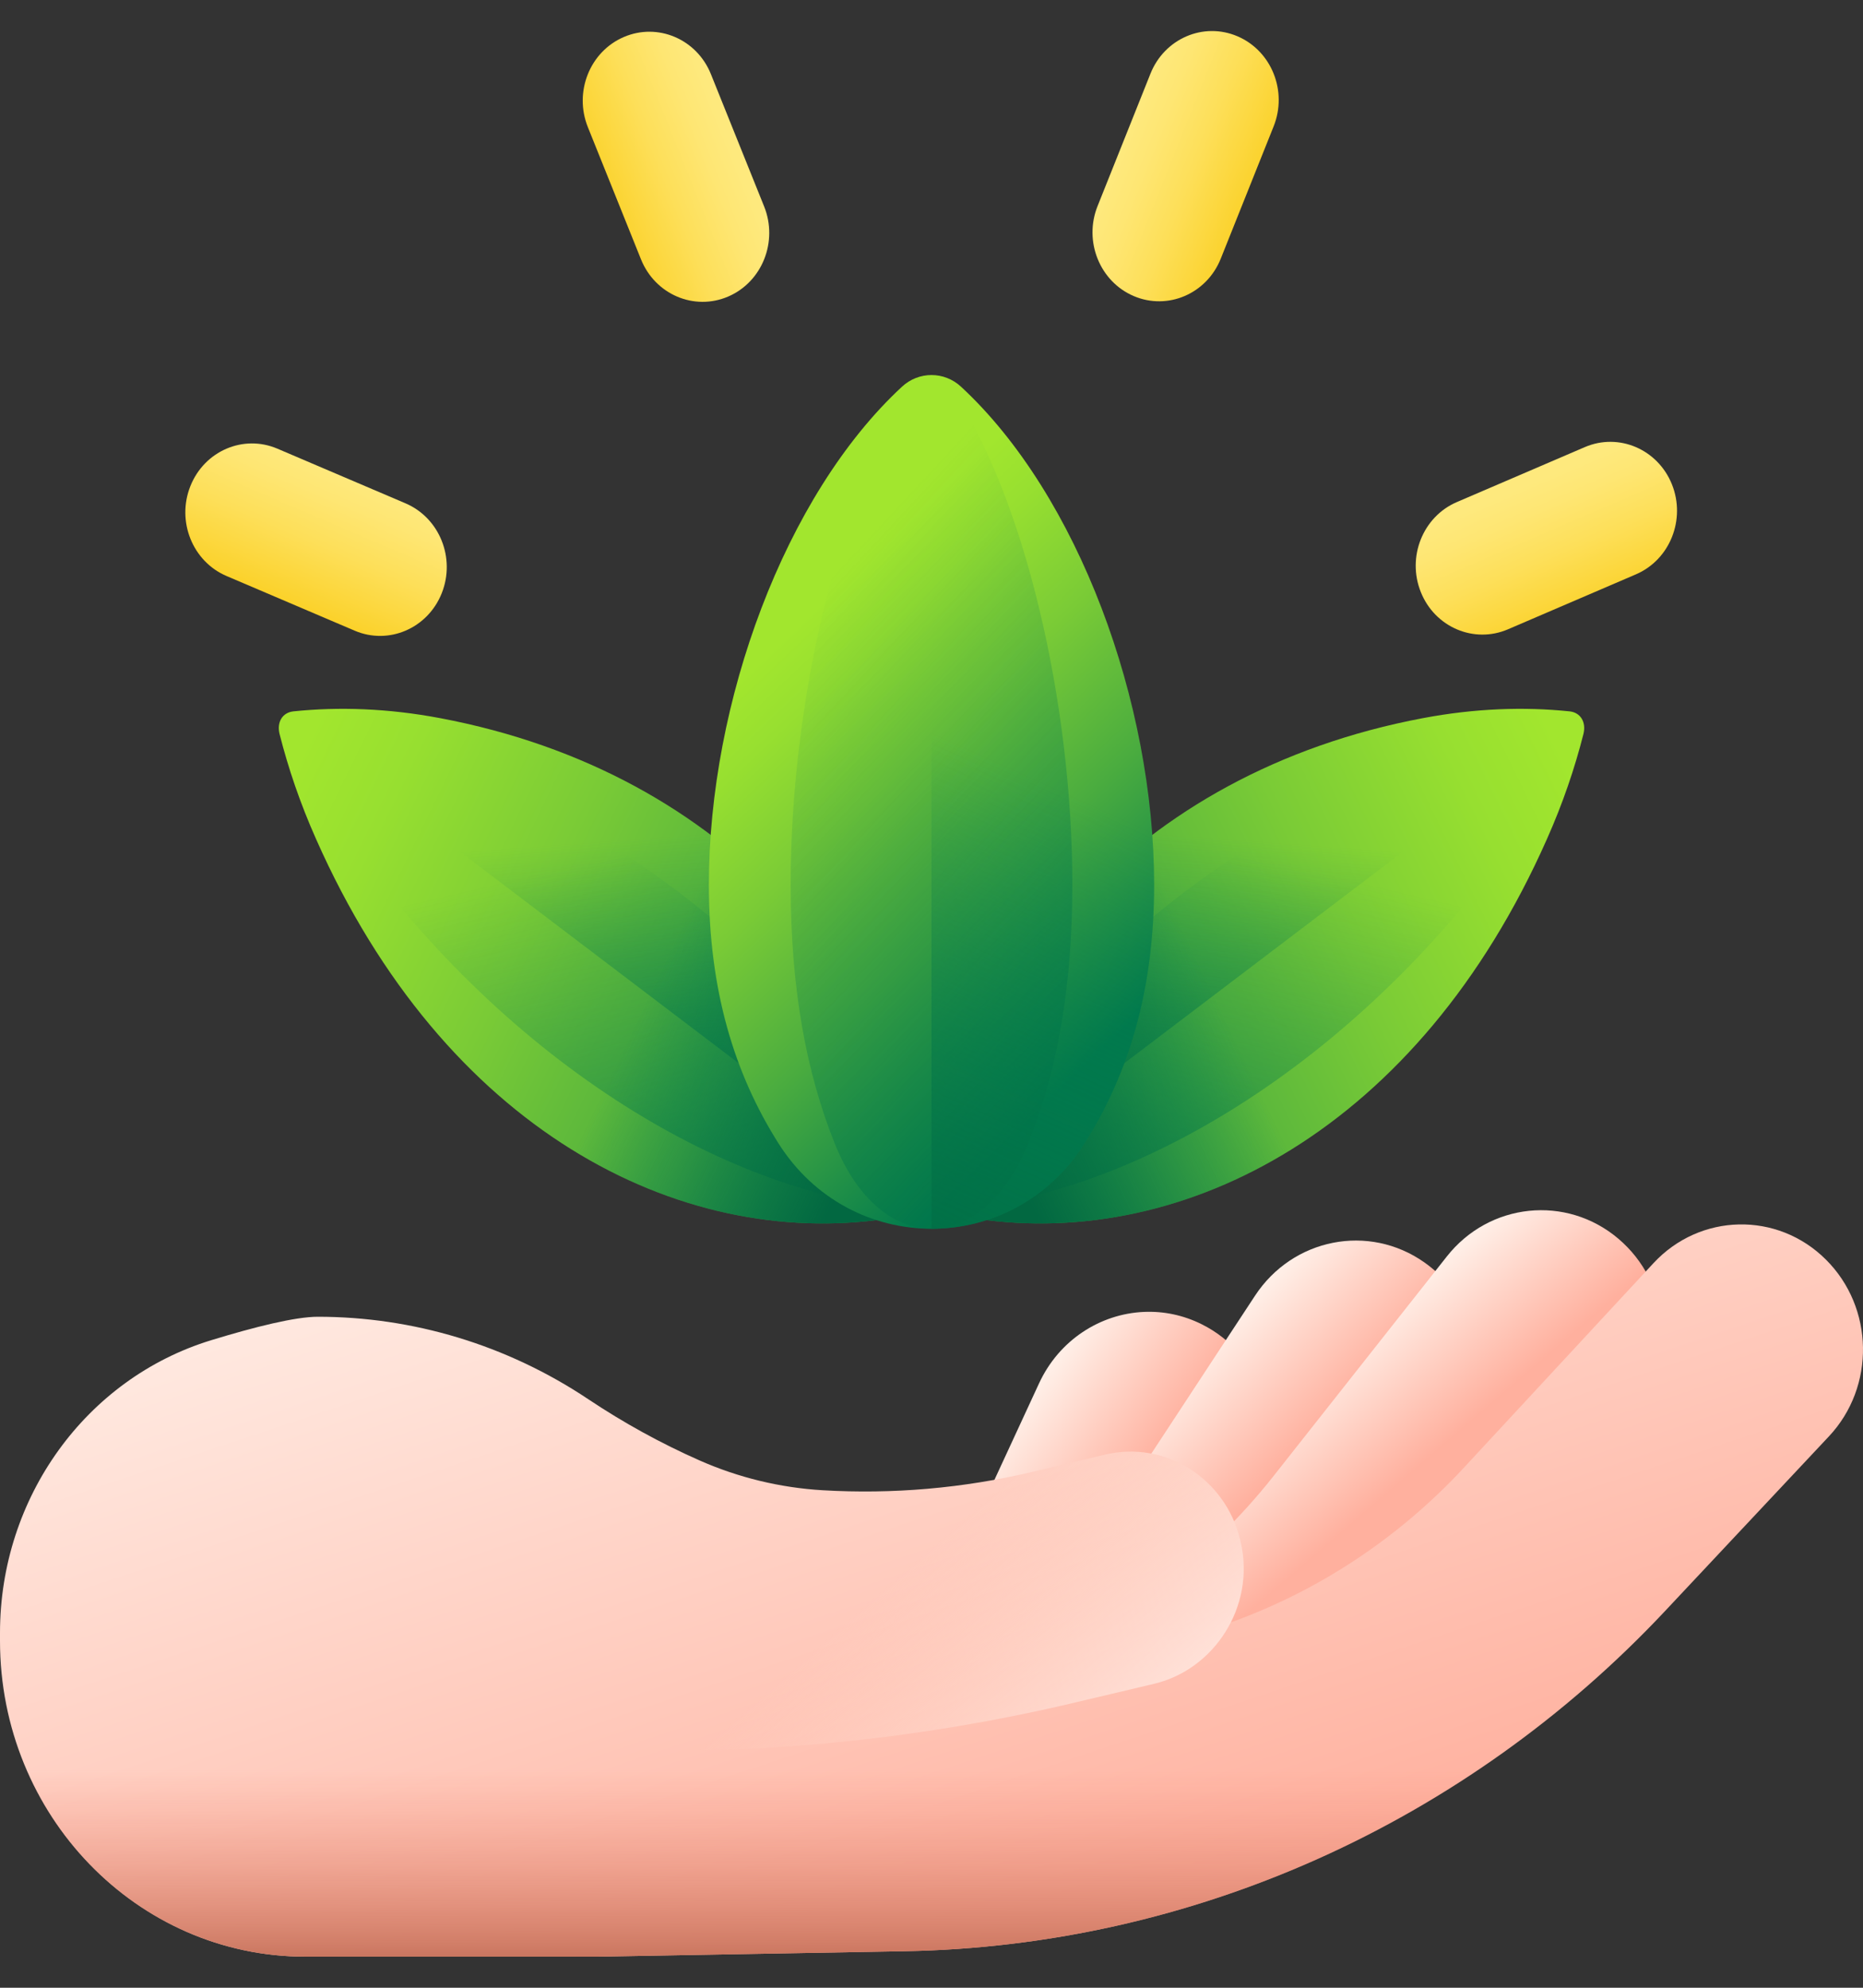 <svg width="30" height="32" viewBox="0 0 30 32" fill="none" xmlns="http://www.w3.org/2000/svg">
<rect x="0" y="0" width="30" height="32" fill="#333333" stroke="none"/>
<path d="M20.258 24.007L18.603 27.531C18.073 28.661 17.432 29.723 16.698 30.702L15.12 25.755L16.731 22.272C17.054 21.572 17.718 21.151 18.42 21.12C18.732 21.106 19.05 21.169 19.35 21.318C20.323 21.801 20.73 23.004 20.258 24.007Z" fill="url(#paint0_linear_68_1572)"/>
<path d="M23.444 23.123L21.297 26.35C20.064 28.203 18.517 29.782 16.751 31.027L16.025 26.601C16.672 26.032 17.246 25.371 17.731 24.633L19.791 21.496L20.209 20.86C20.817 19.933 22.042 19.692 22.937 20.323C23.829 20.951 24.056 22.204 23.444 23.123Z" fill="url(#paint1_linear_68_1572)"/>
<path d="M26.06 19.941C25.222 19.231 23.981 19.36 23.297 20.229L20.508 23.762C19.423 25.138 18.007 26.172 16.422 26.78L16.758 31.126C19.524 30.02 21.995 28.196 23.914 25.796L26.328 22.776C27.015 21.917 26.895 20.648 26.06 19.941Z" fill="url(#paint2_linear_68_1572)"/>
<path d="M29.402 20.277C28.622 19.5 27.375 19.527 26.625 20.336L23.573 23.628C22.52 24.764 21.231 25.61 19.819 26.119C20.012 25.738 20.082 25.291 19.983 24.843C19.98 24.832 19.971 24.791 19.971 24.791C19.733 23.801 18.767 23.187 17.796 23.417L16.622 23.696C15.51 23.959 14.375 24.057 13.249 23.991C12.565 23.951 11.892 23.788 11.263 23.51C10.643 23.236 10.045 22.907 9.474 22.526C8.157 21.646 6.641 21.198 5.118 21.198C4.757 21.198 4.112 21.358 3.399 21.576C1.381 22.194 0 24.112 0 26.286V26.415C0 29.223 2.203 31.5 4.922 31.5H9.615L14.567 31.412C19.192 31.329 23.597 29.359 26.811 25.937L29.45 23.125C30.202 22.325 30.18 21.05 29.402 20.277Z" fill="url(#paint3_linear_68_1572)"/>
<path d="M19.971 24.791C19.733 23.801 18.767 23.187 17.796 23.417L16.622 23.696C14.295 24.248 11.862 24.072 9.635 23.192C9.61 23.181 9.584 23.172 9.558 23.162C6.667 22.053 4.634 26.134 7.186 27.923L7.467 28.12L9.965 28.179C12.437 28.238 14.906 27.979 17.316 27.407L18.584 27.107C19.564 26.874 20.208 25.857 19.983 24.844C19.98 24.832 19.971 24.791 19.971 24.791Z" fill="url(#paint4_linear_68_1572)"/>
<path d="M0.003 26.274C0.002 26.321 0 26.368 0 26.415C0 29.223 2.203 31.5 4.922 31.5H9.615L14.567 31.412C19.038 31.332 23.303 29.488 26.485 26.274H0.003Z" fill="url(#paint5_linear_68_1572)"/>
<path d="M5.087 13.502C7.158 18.181 10.912 20.112 14.272 19.621C14.524 19.584 14.767 19.535 15 19.473C14.492 15.828 11.761 12.443 7.087 11.561C6.25 11.403 5.458 11.376 4.724 11.452C4.548 11.471 4.454 11.626 4.502 11.817C4.642 12.369 4.834 12.933 5.087 13.502Z" fill="url(#paint6_linear_68_1572)"/>
<path d="M6.764 12.085C6.004 11.802 5.305 11.623 4.674 11.533C4.523 11.511 4.466 11.606 4.54 11.757C4.753 12.19 5.014 12.642 5.328 13.11C7.913 16.958 11.521 19.125 14.386 19.436C14.601 19.46 14.806 19.472 15 19.473C13.957 16.696 11.007 13.666 6.764 12.085Z" fill="url(#paint7_linear_68_1572)"/>
<path d="M7.087 11.561C6.25 11.403 5.458 11.376 4.724 11.452C4.649 11.46 4.591 11.493 4.55 11.542L15 19.473C14.492 15.828 11.761 12.443 7.087 11.561Z" fill="url(#paint8_linear_68_1572)"/>
<path d="M10.724 12.947L8.603 18.096C10.371 19.408 12.384 19.897 14.272 19.621C14.525 19.584 14.767 19.535 15 19.473C14.642 16.909 13.185 14.473 10.724 12.947Z" fill="url(#paint9_linear_68_1572)"/>
<path d="M24.913 13.502C22.842 18.181 19.087 20.112 15.728 19.621C15.476 19.584 15.233 19.535 15 19.473C15.508 15.828 18.239 12.443 22.913 11.561C23.75 11.403 24.542 11.376 25.276 11.452C25.452 11.471 25.546 11.626 25.498 11.817C25.358 12.369 25.166 12.933 24.913 13.502Z" fill="url(#paint10_linear_68_1572)"/>
<path d="M23.236 12.085C23.996 11.802 24.695 11.623 25.326 11.533C25.477 11.511 25.534 11.606 25.46 11.757C25.247 12.19 24.986 12.642 24.672 13.11C22.087 16.958 18.479 19.125 15.614 19.436C15.399 19.46 15.194 19.472 15 19.473C16.044 16.696 18.993 13.666 23.236 12.085Z" fill="url(#paint11_linear_68_1572)"/>
<path d="M22.913 11.561C23.75 11.403 24.542 11.376 25.276 11.452C25.351 11.46 25.409 11.493 25.45 11.542L15 19.473C15.508 15.828 18.239 12.443 22.913 11.561Z" fill="url(#paint12_linear_68_1572)"/>
<path d="M19.276 12.947L21.397 18.096C19.629 19.408 17.616 19.897 15.728 19.621C15.475 19.584 15.233 19.535 15 19.473C15.358 16.909 16.815 14.473 19.276 12.947Z" fill="url(#paint13_linear_68_1572)"/>
<path d="M11.415 14.242C11.415 15.937 11.823 17.278 12.533 18.402C13.692 20.241 16.308 20.241 17.467 18.402C18.177 17.278 18.585 15.937 18.585 14.242C18.585 11.309 17.364 7.974 15.476 6.226C15.206 5.975 14.794 5.975 14.524 6.226C12.636 7.974 11.415 11.309 11.415 14.242Z" fill="url(#paint14_linear_68_1572)"/>
<path d="M12.732 14.242C12.732 15.937 12.99 17.278 13.439 18.402C14.173 20.241 15.827 20.241 16.561 18.402C17.01 17.278 17.268 15.937 17.268 14.242C17.268 11.309 16.496 7.974 15.301 6.226C15.13 5.975 14.87 5.975 14.699 6.226C13.504 7.974 12.732 11.309 12.732 14.242Z" fill="url(#paint15_linear_68_1572)"/>
<path d="M17.467 18.402C18.177 17.278 18.585 15.937 18.585 14.242C18.585 11.309 17.364 7.974 15.476 6.226C15.341 6.101 15.171 6.038 15 6.038V19.781C15.944 19.781 16.887 19.322 17.467 18.402Z" fill="url(#paint16_linear_68_1572)"/>
<path d="M18.256 4.766C17.709 4.532 17.448 3.884 17.674 3.318L18.526 1.186C18.752 0.62 19.379 0.35 19.927 0.584C20.475 0.818 20.736 1.466 20.51 2.033L19.658 4.164C19.432 4.73 18.804 5 18.256 4.766Z" fill="url(#paint17_linear_68_1572)"/>
<path d="M3.066 7.825C3.292 7.259 3.919 6.989 4.467 7.223L6.53 8.103C7.078 8.337 7.339 8.985 7.113 9.551C6.887 10.117 6.259 10.387 5.711 10.153L3.648 9.273C3.1 9.039 2.84 8.391 3.066 7.825Z" fill="url(#paint18_linear_68_1572)"/>
<path d="M22.88 9.533C22.652 8.967 22.912 8.318 23.459 8.083L25.52 7.198C26.067 6.963 26.695 7.231 26.923 7.797C27.15 8.362 26.891 9.011 26.344 9.246L24.283 10.131C23.735 10.366 23.107 10.098 22.88 9.533Z" fill="url(#paint19_linear_68_1572)"/>
<path d="M10.045 0.596C10.593 0.361 11.221 0.629 11.448 1.194L12.305 3.324C12.532 3.89 12.273 4.539 11.726 4.774C11.178 5.009 10.55 4.741 10.322 4.175L9.466 2.046C9.239 1.48 9.498 0.831 10.045 0.596Z" fill="url(#paint20_linear_68_1572)"/>
<defs>
<linearGradient id="paint0_linear_68_1572" x1="15.502" y1="24.055" x2="17.299" y2="25.346" gradientUnits="userSpaceOnUse">
<stop stop-color="#FFEEE6"/>
<stop offset="1" stop-color="#FFB09E"/>
</linearGradient>
<linearGradient id="paint1_linear_68_1572" x1="17.732" y1="23.454" x2="19.323" y2="25.006" gradientUnits="userSpaceOnUse">
<stop stop-color="#FFEEE6"/>
<stop offset="1" stop-color="#FFB09E"/>
</linearGradient>
<linearGradient id="paint2_linear_68_1572" x1="19.703" y1="23.369" x2="21.157" y2="25.06" gradientUnits="userSpaceOnUse">
<stop stop-color="#FFEEE6"/>
<stop offset="1" stop-color="#FFB09E"/>
</linearGradient>
<linearGradient id="paint3_linear_68_1572" x1="12.705" y1="16.981" x2="17.543" y2="31.458" gradientUnits="userSpaceOnUse">
<stop stop-color="#FFEEE6"/>
<stop offset="1" stop-color="#FFB09E"/>
</linearGradient>
<linearGradient id="paint4_linear_68_1572" x1="13.507" y1="26.207" x2="17.904" y2="31.231" gradientUnits="userSpaceOnUse">
<stop stop-color="#FFDECF" stop-opacity="0"/>
<stop offset="1" stop-color="white"/>
</linearGradient>
<linearGradient id="paint5_linear_68_1572" x1="13.243" y1="28.478" x2="13.243" y2="31.669" gradientUnits="userSpaceOnUse">
<stop stop-color="#F89580" stop-opacity="0"/>
<stop offset="0.997" stop-color="#C5715A"/>
</linearGradient>
<linearGradient id="paint6_linear_68_1572" x1="4.507" y1="12.82" x2="16.456" y2="18.652" gradientUnits="userSpaceOnUse">
<stop stop-color="#A2E62E"/>
<stop offset="0.123" stop-color="#97DF30"/>
<stop offset="0.34" stop-color="#7ACB36"/>
<stop offset="0.624" stop-color="#4AAC3F"/>
<stop offset="0.961" stop-color="#09804C"/>
<stop offset="1" stop-color="#017B4E"/>
</linearGradient>
<linearGradient id="paint7_linear_68_1572" x1="9.367" y1="13.896" x2="11.648" y2="23.6" gradientUnits="userSpaceOnUse">
<stop stop-color="#017B4E" stop-opacity="0"/>
<stop offset="0.477" stop-color="#01754A" stop-opacity="0.477"/>
<stop offset="1" stop-color="#026841"/>
</linearGradient>
<linearGradient id="paint8_linear_68_1572" x1="9.62" y1="13.546" x2="10.078" y2="19.645" gradientUnits="userSpaceOnUse">
<stop stop-color="#017B4E" stop-opacity="0"/>
<stop offset="0.477" stop-color="#01754A" stop-opacity="0.477"/>
<stop offset="1" stop-color="#026841"/>
</linearGradient>
<linearGradient id="paint9_linear_68_1572" x1="10.47" y1="15.938" x2="14.19" y2="17.671" gradientUnits="userSpaceOnUse">
<stop stop-color="#017B4E" stop-opacity="0"/>
<stop offset="0.853" stop-color="#026B43" stop-opacity="0.853"/>
<stop offset="1" stop-color="#026841"/>
</linearGradient>
<linearGradient id="paint10_linear_68_1572" x1="25.496" y1="12.825" x2="13.548" y2="18.657" gradientUnits="userSpaceOnUse">
<stop stop-color="#A2E62E"/>
<stop offset="0.123" stop-color="#97DF30"/>
<stop offset="0.34" stop-color="#7ACB36"/>
<stop offset="0.624" stop-color="#4AAC3F"/>
<stop offset="0.961" stop-color="#09804C"/>
<stop offset="1" stop-color="#017B4E"/>
</linearGradient>
<linearGradient id="paint11_linear_68_1572" x1="20.631" y1="13.897" x2="18.35" y2="23.601" gradientUnits="userSpaceOnUse">
<stop stop-color="#017B4E" stop-opacity="0"/>
<stop offset="0.477" stop-color="#01754A" stop-opacity="0.477"/>
<stop offset="1" stop-color="#026841"/>
</linearGradient>
<linearGradient id="paint12_linear_68_1572" x1="20.377" y1="13.547" x2="19.92" y2="19.646" gradientUnits="userSpaceOnUse">
<stop stop-color="#017B4E" stop-opacity="0"/>
<stop offset="0.477" stop-color="#01754A" stop-opacity="0.477"/>
<stop offset="1" stop-color="#026841"/>
</linearGradient>
<linearGradient id="paint13_linear_68_1572" x1="19.533" y1="15.944" x2="15.814" y2="17.676" gradientUnits="userSpaceOnUse">
<stop stop-color="#017B4E" stop-opacity="0"/>
<stop offset="0.853" stop-color="#026B43" stop-opacity="0.853"/>
<stop offset="1" stop-color="#026841"/>
</linearGradient>
<linearGradient id="paint14_linear_68_1572" x1="12.383" y1="10.503" x2="18.128" y2="16.545" gradientUnits="userSpaceOnUse">
<stop stop-color="#A2E62E"/>
<stop offset="0.123" stop-color="#97DF30"/>
<stop offset="0.34" stop-color="#7ACB36"/>
<stop offset="0.624" stop-color="#4AAC3F"/>
<stop offset="0.961" stop-color="#09804C"/>
<stop offset="1" stop-color="#017B4E"/>
</linearGradient>
<linearGradient id="paint15_linear_68_1572" x1="12.306" y1="10.434" x2="23.889" y2="21.205" gradientUnits="userSpaceOnUse">
<stop stop-color="#017B4E" stop-opacity="0"/>
<stop offset="0.477" stop-color="#01754A" stop-opacity="0.477"/>
<stop offset="1" stop-color="#026841"/>
</linearGradient>
<linearGradient id="paint16_linear_68_1572" x1="16.236" y1="12.331" x2="12.218" y2="21.192" gradientUnits="userSpaceOnUse">
<stop stop-color="#017B4E" stop-opacity="0"/>
<stop offset="0.477" stop-color="#01754A" stop-opacity="0.477"/>
<stop offset="1" stop-color="#026841"/>
</linearGradient>
<linearGradient id="paint17_linear_68_1572" x1="18.13" y1="2.268" x2="20.911" y2="3.381" gradientUnits="userSpaceOnUse">
<stop stop-color="#FEE97D"/>
<stop offset="0.145" stop-color="#FEE673"/>
<stop offset="0.39" stop-color="#FDDF59"/>
<stop offset="0.703" stop-color="#FBD32F"/>
<stop offset="1" stop-color="#FAC600"/>
</linearGradient>
<linearGradient id="paint18_linear_68_1572" x1="5.462" y1="7.585" x2="4.258" y2="10.403" gradientUnits="userSpaceOnUse">
<stop stop-color="#FEE97D"/>
<stop offset="0.145" stop-color="#FEE673"/>
<stop offset="0.39" stop-color="#FDDF59"/>
<stop offset="0.703" stop-color="#FBD32F"/>
<stop offset="1" stop-color="#FAC600"/>
</linearGradient>
<linearGradient id="paint19_linear_68_1572" x1="24.659" y1="7.781" x2="25.87" y2="10.597" gradientUnits="userSpaceOnUse">
<stop stop-color="#FEE97D"/>
<stop offset="0.145" stop-color="#FEE673"/>
<stop offset="0.39" stop-color="#FDDF59"/>
<stop offset="0.703" stop-color="#FBD32F"/>
<stop offset="1" stop-color="#FAC600"/>
</linearGradient>
<linearGradient id="paint20_linear_68_1572" x1="11.823" y1="2.495" x2="9.045" y2="3.613" gradientUnits="userSpaceOnUse">
<stop stop-color="#FEE97D"/>
<stop offset="0.145" stop-color="#FEE673"/>
<stop offset="0.39" stop-color="#FDDF59"/>
<stop offset="0.703" stop-color="#FBD32F"/>
<stop offset="1" stop-color="#FAC600"/>
</linearGradient>
</defs>
</svg>
